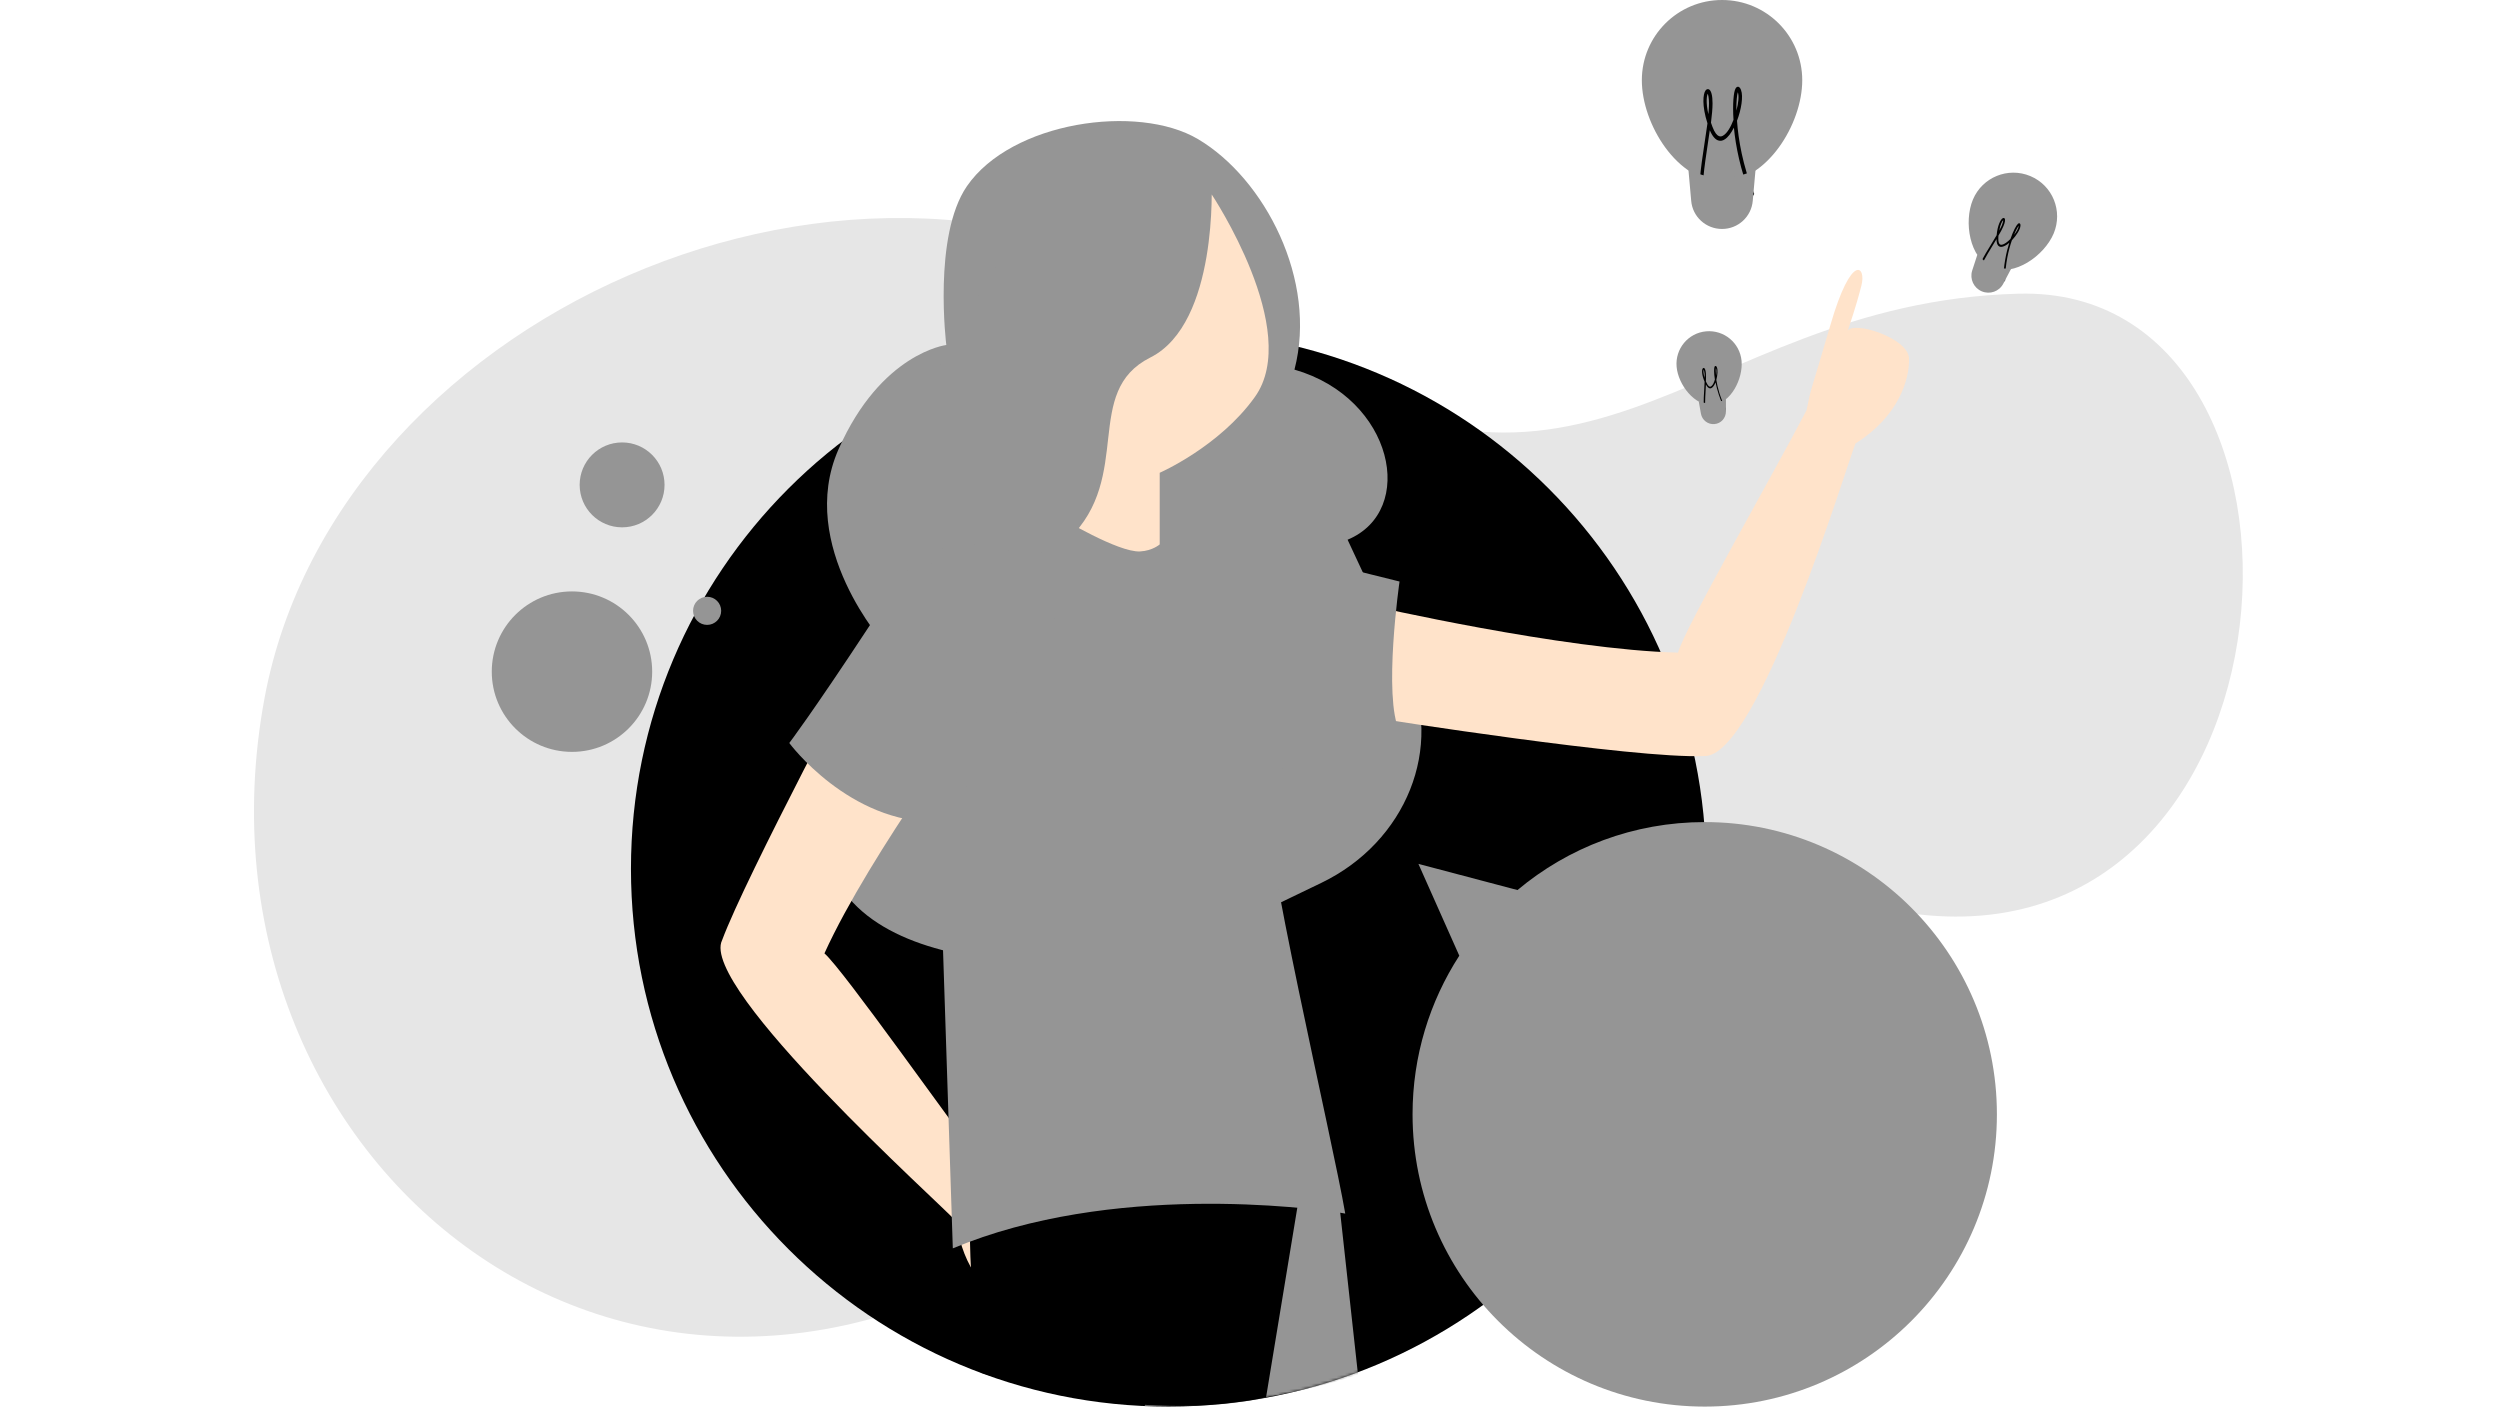 <svg width="910" height="512" viewBox="0 0 910 512" fill="none" xmlns="http://www.w3.org/2000/svg">
<path opacity="0.1" d="M96.257 254.293C64.503 426.24 237.062 562.916 398.01 438.376C679.574 220.539 540.19 306.441 691.375 331.852C842.56 357.262 856.115 103.633 734.74 106.904C613.366 110.175 576.067 211.247 449.242 118.139C322.418 25.031 122.75 111.028 96.257 254.293Z" fill="black"/>
<path d="M425.355 512C533.43 512 621.042 424.362 621.042 316.255C621.042 208.148 533.43 120.51 425.355 120.51C317.28 120.51 229.668 208.148 229.668 316.255C229.668 424.362 317.28 512 425.355 512Z" fill="black"/>
<path d="M208.198 273.683C224.322 273.683 237.393 260.608 237.393 244.48C237.393 228.352 224.322 215.277 208.198 215.277C192.075 215.277 179.004 228.352 179.004 244.48C179.004 260.608 192.075 273.683 208.198 273.683Z" fill="#959595"/>
<path d="M226.444 191.953C234.977 191.953 241.895 185.033 241.895 176.498C241.895 167.962 234.977 161.043 226.444 161.043C217.911 161.043 210.994 167.962 210.994 176.498C210.994 185.033 217.911 191.953 226.444 191.953Z" fill="#959595"/>
<path d="M257.392 227.461C260.219 227.461 262.51 225.168 262.51 222.341C262.51 219.513 260.219 217.221 257.392 217.221C254.565 217.221 252.273 219.513 252.273 222.341C252.273 225.168 254.565 227.461 257.392 227.461Z" fill="#959595"/>
<mask id="mask0_214_1177" style="mask-type:luminance" maskUnits="userSpaceOnUse" x="229" y="21" width="476" height="491">
<path d="M621.042 316.255C621.042 424.344 533.412 512 425.355 512C317.298 512 229.715 424.344 229.715 316.255C229.715 208.166 304.217 21.333 412.274 21.333C492.464 21.333 669.43 23.277 703.364 120.51C715.165 154.359 621.042 288.379 621.042 316.255V316.255Z" fill="white"/>
</mask>
<g mask="url(#mask0_214_1177)">
<path d="M344.454 125.582C344.454 125.582 339.526 85.902 351.943 67.793C368.151 44.231 414.123 37.642 436.066 50.631C460.331 64.996 479.668 102.068 471.184 134.542C507.251 144.924 515.876 185.932 490.521 196.456L512.227 242.963C525.734 271.881 511.943 306.442 480.947 321.375L425.45 348.113C425.45 348.113 323.033 364.231 302.748 316.776C282.464 269.322 322.18 234.714 322.18 234.714C322.18 234.714 289.762 198.684 305.213 163.556C320.71 128.427 344.454 125.582 344.454 125.582Z" fill="#959595"/>
<path d="M501.943 261.547C501.943 261.547 595.024 276.29 620.237 275.2C640 276.29 672.559 168.059 675.403 161.422C691.185 151.514 695.119 137.956 694.882 130.465C694.645 122.975 674.503 116.67 672.559 120.462C675.877 110.554 676.635 107.425 677.536 104.012C679.431 96.948 674.029 91.591 666.303 118.187C658.673 144.403 659.431 140.089 657.583 149.333C645.119 173.274 612.986 229.12 610.806 237.558C569.147 236.563 498.578 220.35 498.578 220.35L501.943 261.547ZM315.545 236.278C315.545 236.278 271.422 319.099 262.844 342.234C254.313 359.443 342.939 438.708 347.915 444.444C350.995 463.265 359.147 469.76 366.067 473.126C372.986 476.444 386.398 461.416 383.697 457.908C391.517 465.588 394.076 467.721 396.825 470.187C402.559 475.212 409.526 472.936 388.152 453.404C367.062 434.11 370.758 436.859 362.986 430.791C345.83 408.273 306.967 352.996 300.095 347.022C316.825 310.187 358.531 254.578 358.531 254.578L315.545 236.278Z" fill="#FFE3CA"/>
<path d="M416.635 512L442.369 400.308L486.208 426.572C486.208 426.572 489.763 458.714 494.313 500.385C494.313 500.385 460 512.806 416.635 512Z" fill="#959595"/>
<path d="M460.854 508.587C467.868 466.204 473.461 432.071 473.461 432.071C473.461 432.071 353.508 415.384 353.082 448.19C352.94 458.24 354.124 477.582 356.921 499.674C420.001 519.964 460.854 508.587 460.854 508.587Z" fill="black"/>
<path d="M461.753 292.551C458.199 300.8 485.166 415.336 489.668 441.742C489.668 441.742 489.099 441.647 488.009 441.458C476.303 439.704 404.692 430.27 346.824 454.4L341.516 292.599L341.279 286.578C341.279 286.578 341.279 280.462 341.848 271.123V271.028C343.175 251.781 347.156 219.307 359.526 198.447C365.924 187.639 374.407 179.911 386.019 178.773C421.99 175.218 421.801 189.961 455.213 198.21L509.431 211.674C509.431 211.674 503.365 253.724 509.431 266.24H471.801C471.801 266.193 465.26 284.207 461.753 292.551Z" fill="#959595"/>
<path d="M441.091 70.827C441.091 70.827 474.076 120.32 456.778 144.498C443.839 162.607 422.133 172.089 422.133 172.089V198.163C422.133 198.163 419.527 200.486 414.977 200.723C407.062 201.15 386.02 188.444 386.02 188.444V85.76L441.091 70.827Z" fill="#FFE3CA"/>
<path d="M341.422 299.236C341.422 299.236 391.185 241.541 383.27 213.76C375.356 185.979 337.725 195.508 316.683 227.508C295.64 259.508 287.299 270.459 287.299 270.459C287.299 270.459 308.958 299.757 341.422 299.236Z" fill="#959595"/>
<path d="M440.994 66.133C440.994 66.133 443.554 117.665 418.72 130.133C393.885 142.601 412.653 173.321 389.004 196.267C381.99 203.046 371.563 201.908 363.554 199.538C352.084 196.124 338.957 198.59 330.947 206.886C330.189 207.692 329.478 208.545 328.909 209.399C298.198 189.108 376.018 76.326 376.018 76.326L440.994 66.133Z" fill="#959595"/>
</g>
<path d="M531.184 347.876C520.426 364.516 514.17 384.332 514.17 405.618C514.17 464.356 561.8 512 620.521 512C679.241 512 726.871 464.356 726.871 405.618C726.871 346.88 679.241 299.236 620.521 299.236C594.596 299.236 570.805 308.527 552.369 323.982L516.303 314.453L531.184 347.876ZM656.018 29.203C656.018 45.322 642.938 66.133 626.824 66.133C610.71 66.133 597.63 45.322 597.63 29.203C597.63 13.084 610.663 0 626.824 0C642.985 0 656.018 13.084 656.018 29.203Z" fill="#959595"/>
<path d="M627.725 79.36C624.739 79.36 621.943 77.274 619.478 73.15C617.725 70.21 619.052 61.345 620.474 51.959C620.853 49.493 621.184 47.076 621.516 44.895C619.431 38.4 619.905 34.181 620.805 32.948C621.137 32.474 621.611 32.332 622.038 32.522C622.891 32.948 623.365 34.75 623.365 37.642C623.365 39.538 623.128 41.956 622.796 44.658C622.938 45.132 623.128 45.606 623.317 46.127C625.023 50.678 626.729 49.683 627.298 49.304C628.673 48.498 630 46.222 630.995 43.615C630.616 37.736 631.042 33.517 631.706 32.284C632.038 31.621 632.464 31.573 632.654 31.573C633.317 31.621 633.649 32.522 633.744 32.806C634.597 35.081 633.838 39.87 632.274 43.947C632.748 50.821 634.36 60.255 638.341 70.163L638.53 70.59L638.293 70.969C638.104 71.301 633.696 79.123 627.867 79.218C627.82 79.36 627.772 79.36 627.725 79.36ZM622.369 47.407C622.132 48.972 621.895 50.584 621.658 52.243C620.426 60.492 619.004 69.784 620.426 72.154C622.701 75.899 625.165 77.796 627.772 77.748C632.274 77.653 636.019 72.059 636.966 70.542C633.507 61.819 631.801 53.286 631.137 46.459C630.142 48.45 628.957 50.062 627.725 50.773C626.587 51.532 624.312 52.006 622.369 47.407ZM621.611 34.133C621.279 34.75 620.853 37.262 621.848 41.576C621.99 40.107 622.085 38.779 622.085 37.689C622.085 35.461 621.753 34.465 621.611 34.133ZM632.559 33.564C632.274 34.513 631.99 36.883 632.038 40.296C632.796 37.547 633.08 34.892 632.559 33.564Z" fill="black"/>
<path d="M626.823 83.342C620.946 83.342 616.065 78.886 615.591 73.055L614.596 61.867L617.581 63.004C623.695 65.327 630.425 65.28 636.491 62.862L639.003 61.867L638.008 73.055C637.534 78.886 632.653 83.342 626.823 83.342Z" fill="#959595"/>
<path d="M747.534 85.001C744.121 93.108 733.126 100.836 725.022 97.422C716.918 94.009 714.738 80.782 718.15 72.628C721.562 64.522 730.899 60.681 739.05 64.095C747.202 67.508 750.946 76.847 747.534 85.001Z" fill="#959595"/>
<path d="M722.652 104.249C721.136 103.633 720.188 101.973 719.809 99.366C719.524 97.517 722.084 93.345 724.785 88.936C725.496 87.799 726.159 86.661 726.776 85.618C727.107 81.92 728.245 79.882 728.956 79.455C729.24 79.265 729.477 79.313 729.667 79.502C729.998 79.882 729.856 80.924 729.24 82.347C728.861 83.295 728.197 84.48 727.439 85.76C727.439 86.044 727.392 86.329 727.392 86.613C727.297 89.268 728.34 89.126 728.719 89.079C729.572 88.936 730.709 88.083 731.799 86.993C732.842 83.959 733.979 81.92 734.548 81.446C734.832 81.209 735.069 81.256 735.164 81.304C735.496 81.493 735.449 81.967 735.449 82.157C735.401 83.484 733.979 85.713 732.321 87.467C731.088 91.022 729.904 96.095 729.856 101.926V102.163L729.667 102.305C729.524 102.447 725.638 105.434 722.7 104.249H722.652ZM726.728 87.04C726.302 87.799 725.828 88.557 725.354 89.316C722.984 93.203 720.33 97.612 720.52 99.082C720.851 101.452 721.704 102.921 723.032 103.443C725.306 104.344 728.387 102.305 729.193 101.736C729.287 96.616 730.235 91.97 731.373 88.367C730.472 89.173 729.524 89.695 728.766 89.837C727.96 89.979 726.728 89.742 726.728 87.04ZM729.145 80.166C728.861 80.403 728.103 81.588 727.723 83.959C728.103 83.247 728.434 82.584 728.671 82.062C729.098 80.972 729.193 80.403 729.145 80.166ZM734.785 82.204C734.453 82.631 733.79 83.769 733.126 85.476C734.074 84.29 734.785 83.01 734.785 82.204Z" fill="black"/>
<path d="M721.374 106.05C718.436 104.818 716.919 101.547 717.867 98.513L719.763 92.681L721.043 93.867C723.602 96.332 727.014 97.707 730.569 97.802L732.038 97.849L729.194 103.253C727.725 106.098 724.313 107.283 721.374 106.05Z" fill="#959595"/>
<path d="M633.933 131.366C634.502 137.908 630 146.821 623.46 147.39C616.919 147.959 610.853 140.042 610.284 133.499C609.715 126.957 614.502 121.173 621.042 120.604C627.583 120.036 633.317 124.824 633.933 131.366Z" fill="#959595"/>
<path d="M624.265 152.699C623.033 152.794 621.848 152.083 620.711 150.471C619.905 149.333 620.095 145.683 620.332 141.843C620.379 140.847 620.426 139.852 620.474 138.951C619.384 136.391 619.431 134.684 619.763 134.163C619.905 133.973 620.047 133.879 620.237 133.926C620.616 134.068 620.853 134.779 620.948 135.964C620.995 136.723 620.995 137.719 620.948 138.856L621.232 139.425C622.085 141.227 622.749 140.753 622.938 140.563C623.46 140.184 623.934 139.236 624.218 138.145C623.839 135.775 623.886 134.068 624.076 133.547C624.171 133.262 624.36 133.215 624.455 133.215C624.739 133.215 624.881 133.547 624.929 133.689C625.355 134.59 625.213 136.533 624.739 138.287C625.166 141.037 626.161 144.83 628.152 148.67L628.246 148.859L628.152 149.049C628.104 149.191 626.588 152.51 624.218 152.794C624.313 152.699 624.313 152.699 624.265 152.699ZM620.948 139.947C620.9 140.563 620.853 141.274 620.853 141.938C620.663 145.304 620.426 149.144 621.09 150.044C622.133 151.467 623.223 152.178 624.265 152.036C626.066 151.846 627.393 149.428 627.725 148.764C626.019 145.351 625.024 141.938 624.455 139.188C624.123 140.042 623.697 140.705 623.223 141.084C622.796 141.464 621.896 141.748 620.948 139.947ZM620.142 134.59C620 134.874 619.953 135.917 620.521 137.576C620.521 136.96 620.521 136.439 620.474 136.012C620.379 135.111 620.237 134.732 620.142 134.59ZM624.597 133.973C624.502 134.353 624.502 135.348 624.645 136.723C624.834 135.585 624.834 134.495 624.597 133.973Z" fill="black"/>
<path d="M624.074 154.359C621.705 154.596 619.572 152.936 619.146 150.613L618.34 146.11L619.572 146.441C622.131 147.153 624.88 146.868 627.25 145.683L628.245 145.161V149.713C628.245 152.178 626.444 154.169 624.074 154.359Z" fill="#959595"/>
</svg>
